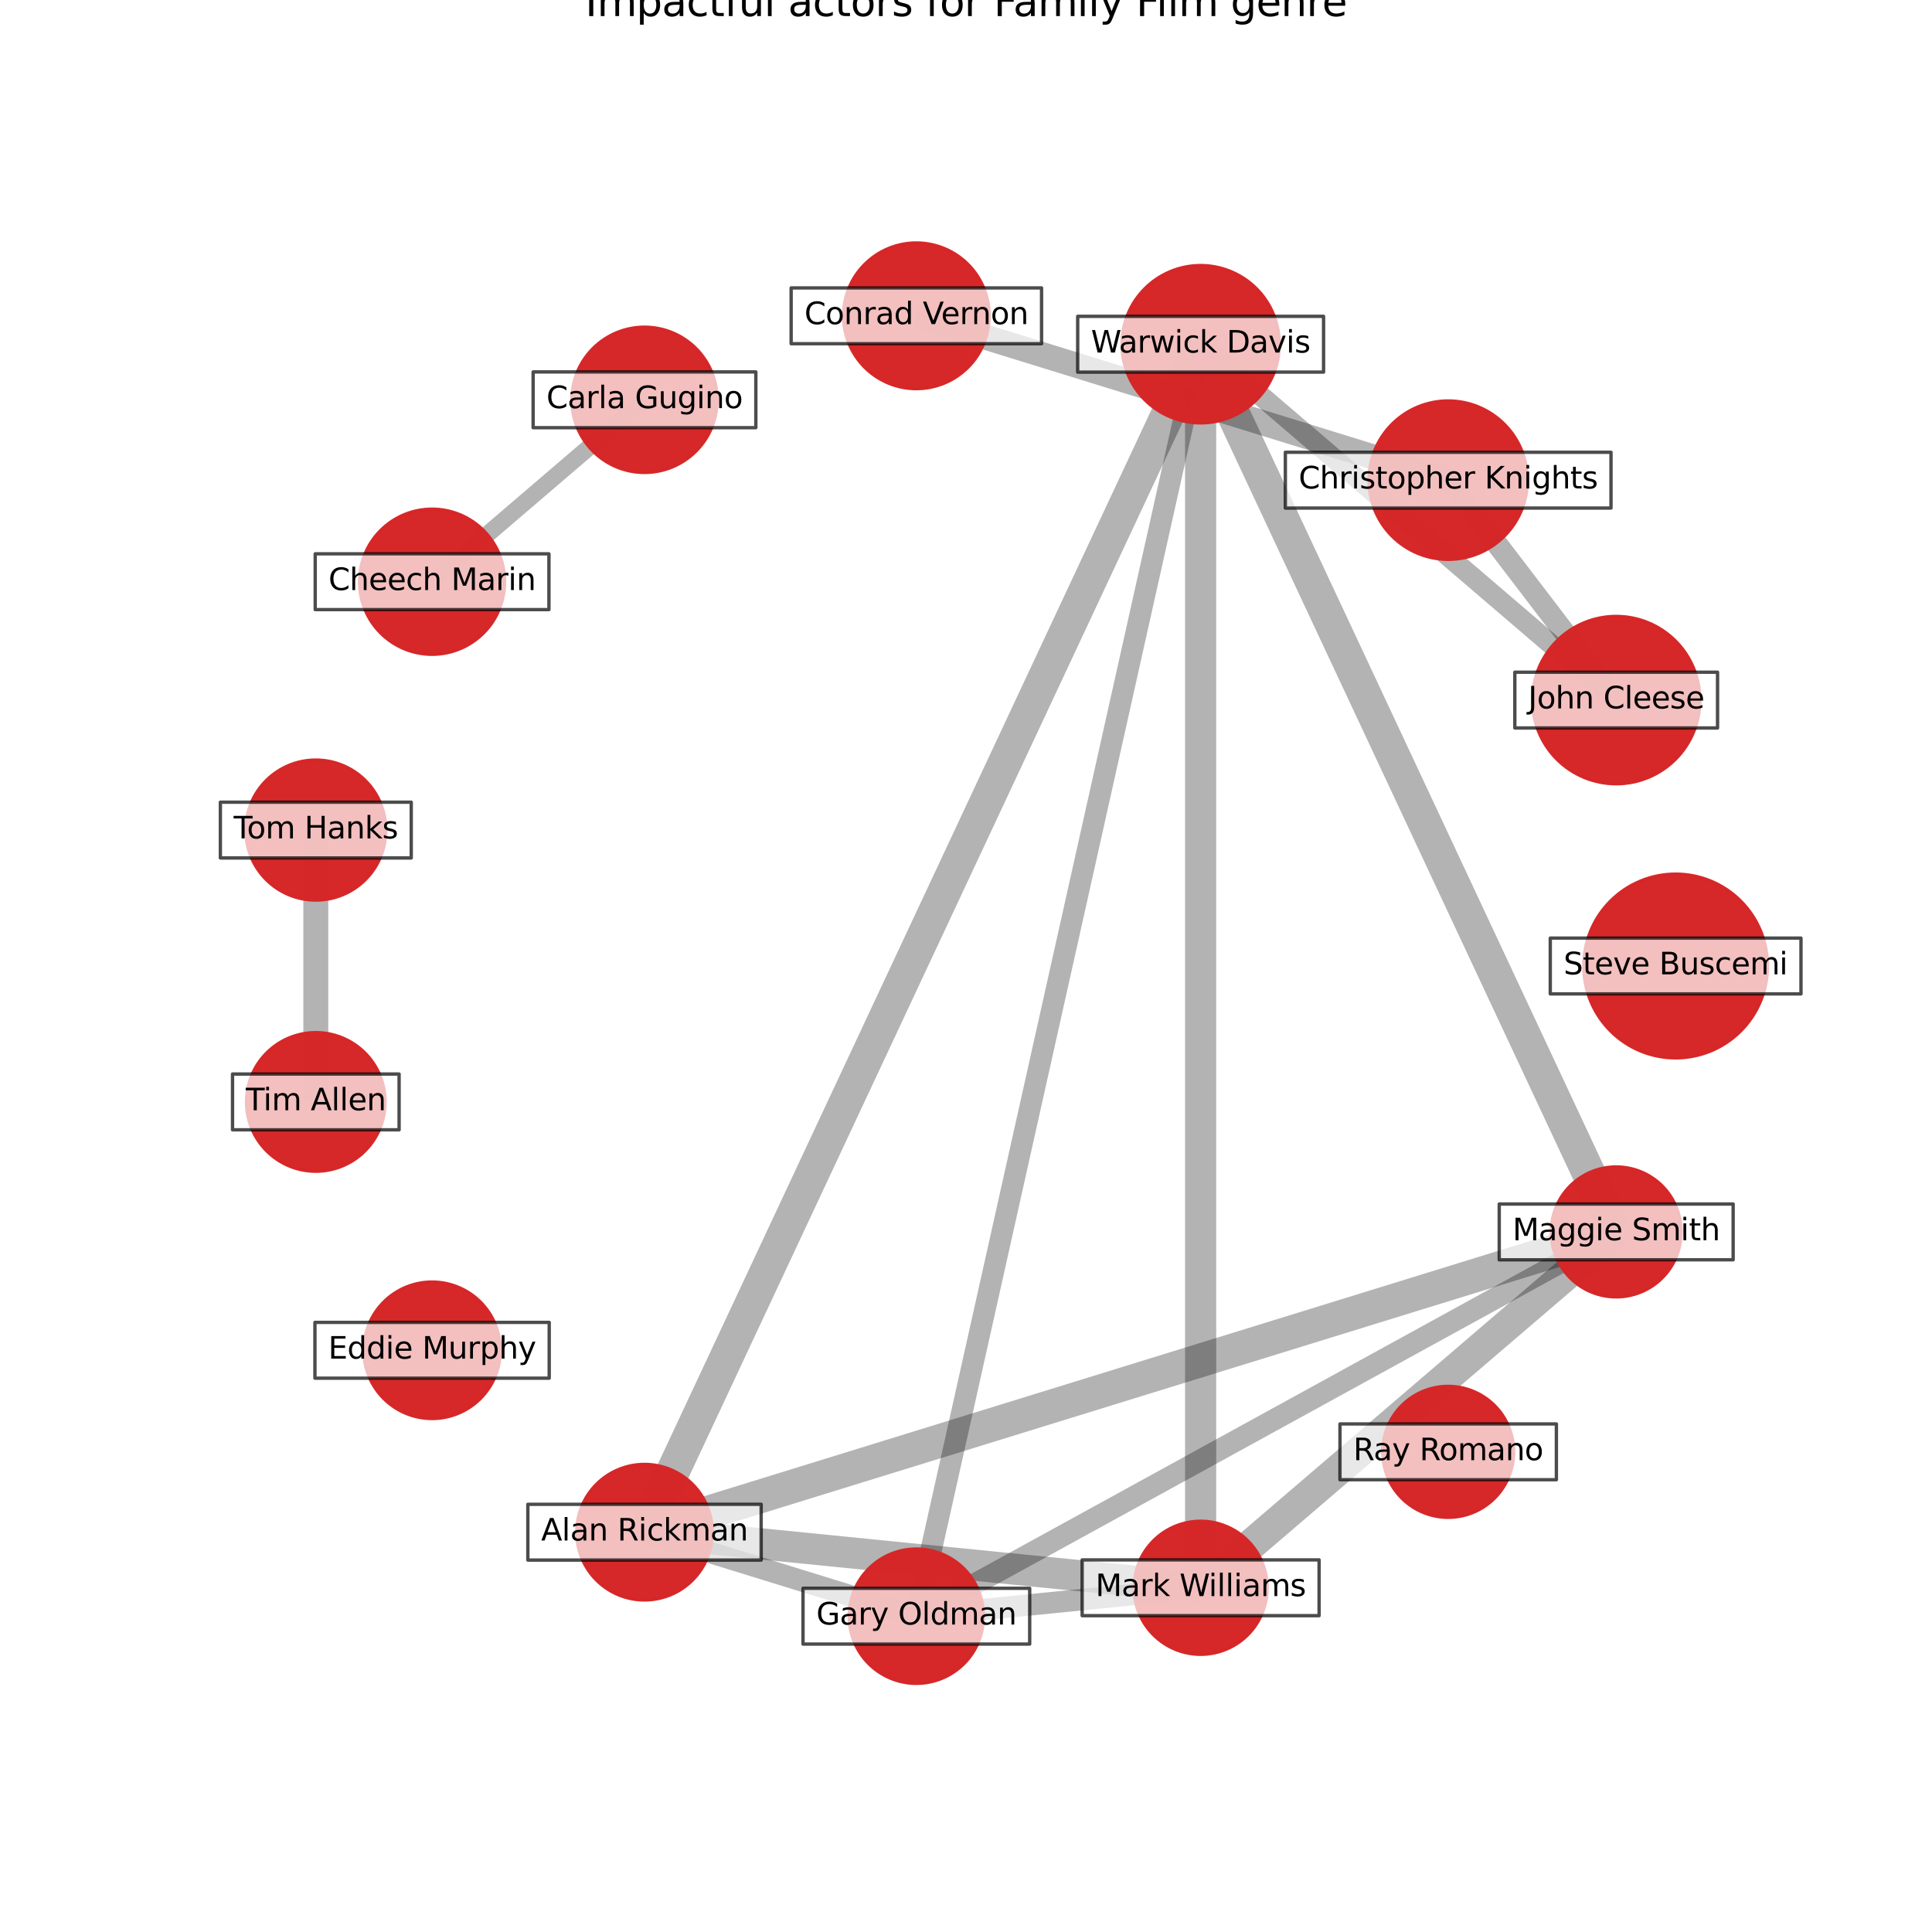 <?xml version="1.0" encoding="utf-8" standalone="no"?>
<!DOCTYPE svg PUBLIC "-//W3C//DTD SVG 1.1//EN"
  "http://www.w3.org/Graphics/SVG/1.1/DTD/svg11.dtd">
<svg xmlns:xlink="http://www.w3.org/1999/xlink" width="576pt" height="576pt" viewBox="0 0 576 576" xmlns="http://www.w3.org/2000/svg" version="1.1">
 <defs>
  <style type="text/css">*{stroke-linejoin: round; stroke-linecap: butt}</style>
 </defs>
 <g id="figure_1">
  <g id="patch_1">
   <path d="M 0 576 
L 576 576 
L 576 0 
L 0 0 
z
" style="fill: #ffffff"/>
  </g>
  <g id="axes_1">
   <g id="LineCollection_1">
    <path d="M 481.846 208.721 
L 431.755 143.151 
" clip-path="url(#pc6ecb935b6)" style="fill: none; stroke: #000000; stroke-opacity: 0.3; stroke-width: 6.388"/>
    <path d="M 481.846 208.721 
L 357.951 102.626 
" clip-path="url(#pc6ecb935b6)" style="fill: none; stroke: #000000; stroke-opacity: 0.3; stroke-width: 6.035"/>
    <path d="M 431.755 143.151 
L 273.197 94.154 
" clip-path="url(#pc6ecb935b6)" style="fill: none; stroke: #000000; stroke-opacity: 0.3; stroke-width: 7.482"/>
    <path d="M 357.951 102.626 
L 192.148 456.8 
" clip-path="url(#pc6ecb935b6)" style="fill: none; stroke: #000000; stroke-opacity: 0.3; stroke-width: 10"/>
    <path d="M 357.951 102.626 
L 273.197 481.846 
" clip-path="url(#pc6ecb935b6)" style="fill: none; stroke: #000000; stroke-opacity: 0.3; stroke-width: 6.397"/>
    <path d="M 357.951 102.626 
L 357.951 473.374 
" clip-path="url(#pc6ecb935b6)" style="fill: none; stroke: #000000; stroke-opacity: 0.3; stroke-width: 9.286"/>
    <path d="M 357.951 102.626 
L 481.846 367.279 
" clip-path="url(#pc6ecb935b6)" style="fill: none; stroke: #000000; stroke-opacity: 0.3; stroke-width: 10"/>
    <path d="M 192.148 119.2 
L 128.816 173.432 
" clip-path="url(#pc6ecb935b6)" style="fill: none; stroke: #000000; stroke-opacity: 0.3; stroke-width: 5"/>
    <path d="M 94.154 247.475 
L 94.154 328.525 
" clip-path="url(#pc6ecb935b6)" style="fill: none; stroke: #000000; stroke-opacity: 0.3; stroke-width: 7.436"/>
    <path d="M 192.148 456.8 
L 481.846 367.279 
" clip-path="url(#pc6ecb935b6)" style="fill: none; stroke: #000000; stroke-opacity: 0.3; stroke-width: 10"/>
    <path d="M 192.148 456.8 
L 357.951 473.374 
" clip-path="url(#pc6ecb935b6)" style="fill: none; stroke: #000000; stroke-opacity: 0.3; stroke-width: 9.286"/>
    <path d="M 192.148 456.8 
L 273.197 481.846 
" clip-path="url(#pc6ecb935b6)" style="fill: none; stroke: #000000; stroke-opacity: 0.3; stroke-width: 6.397"/>
    <path d="M 273.197 481.846 
L 481.846 367.279 
" clip-path="url(#pc6ecb935b6)" style="fill: none; stroke: #000000; stroke-opacity: 0.3; stroke-width: 6.397"/>
    <path d="M 273.197 481.846 
L 357.951 473.374 
" clip-path="url(#pc6ecb935b6)" style="fill: none; stroke: #000000; stroke-opacity: 0.3; stroke-width: 6.397"/>
    <path d="M 357.951 473.374 
L 481.846 367.279 
" clip-path="url(#pc6ecb935b6)" style="fill: none; stroke: #000000; stroke-opacity: 0.3; stroke-width: 9.286"/>
   </g>
   <g id="PathCollection_1">
    <path d="M 499.565 315.386 
C 506.827 315.386 513.794 312.501 518.929 307.365 
C 524.065 302.229 526.951 295.263 526.951 288 
C 526.951 280.737 524.065 273.771 518.929 268.635 
C 513.794 263.499 506.827 260.614 499.565 260.614 
C 492.302 260.614 485.335 263.499 480.2 268.635 
C 475.064 273.771 472.178 280.737 472.178 288 
C 472.178 295.263 475.064 302.229 480.2 307.365 
C 485.335 312.501 492.302 315.386 499.565 315.386 
z
" clip-path="url(#pc6ecb935b6)" style="fill: #d62728; fill-opacity: 0.99; stroke: #d62728; stroke-opacity: 0.99"/>
    <path d="M 481.846 233.662 
C 488.46 233.662 494.805 231.034 499.482 226.357 
C 504.159 221.68 506.786 215.336 506.786 208.721 
C 506.786 202.107 504.159 195.763 499.482 191.086 
C 494.805 186.409 488.46 183.781 481.846 183.781 
C 475.232 183.781 468.888 186.409 464.211 191.086 
C 459.534 195.763 456.906 202.107 456.906 208.721 
C 456.906 215.336 459.534 221.68 464.211 226.357 
C 468.888 231.034 475.232 233.662 481.846 233.662 
z
" clip-path="url(#pc6ecb935b6)" style="fill: #d62728; fill-opacity: 0.99; stroke: #d62728; stroke-opacity: 0.99"/>
    <path d="M 431.755 166.757 
C 438.015 166.757 444.02 164.269 448.447 159.843 
C 452.873 155.416 455.361 149.411 455.361 143.151 
C 455.361 136.89 452.873 130.886 448.447 126.459 
C 444.02 122.032 438.015 119.545 431.755 119.545 
C 425.494 119.545 419.489 122.032 415.063 126.459 
C 410.636 130.886 408.149 136.89 408.149 143.151 
C 408.149 149.411 410.636 155.416 415.063 159.843 
C 419.489 164.269 425.494 166.757 431.755 166.757 
z
" clip-path="url(#pc6ecb935b6)" style="fill: #d62728; fill-opacity: 0.99; stroke: #d62728; stroke-opacity: 0.99"/>
    <path d="M 357.951 126.078 
C 364.171 126.078 370.137 123.607 374.535 119.209 
C 378.933 114.811 381.404 108.846 381.404 102.626 
C 381.404 96.406 378.933 90.44 374.535 86.042 
C 370.137 81.645 364.171 79.173 357.951 79.173 
C 351.732 79.173 345.766 81.645 341.368 86.042 
C 336.97 90.44 334.499 96.406 334.499 102.626 
C 334.499 108.846 336.97 114.811 341.368 119.209 
C 345.766 123.607 351.732 126.078 357.951 126.078 
z
" clip-path="url(#pc6ecb935b6)" style="fill: #d62728; fill-opacity: 0.99; stroke: #d62728; stroke-opacity: 0.99"/>
    <path d="M 273.197 115.866 
C 278.955 115.866 284.478 113.578 288.55 109.506 
C 292.621 105.435 294.909 99.912 294.909 94.154 
C 294.909 88.396 292.621 82.873 288.55 78.801 
C 284.478 74.73 278.955 72.442 273.197 72.442 
C 267.439 72.442 261.916 74.73 257.845 78.801 
C 253.773 82.873 251.486 88.396 251.486 94.154 
C 251.486 99.912 253.773 105.435 257.845 109.506 
C 261.916 113.578 267.439 115.866 273.197 115.866 
z
" clip-path="url(#pc6ecb935b6)" style="fill: #d62728; fill-opacity: 0.99; stroke: #d62728; stroke-opacity: 0.99"/>
    <path d="M 192.148 140.851 
C 197.89 140.851 203.397 138.569 207.457 134.509 
C 211.517 130.449 213.799 124.942 213.799 119.2 
C 213.799 113.458 211.517 107.95 207.457 103.89 
C 203.397 99.83 197.89 97.549 192.148 97.549 
C 186.406 97.549 180.898 99.83 176.838 103.89 
C 172.778 107.95 170.497 113.458 170.497 119.2 
C 170.497 124.942 172.778 130.449 176.838 134.509 
C 180.898 138.569 186.406 140.851 192.148 140.851 
z
" clip-path="url(#pc6ecb935b6)" style="fill: #d62728; fill-opacity: 0.99; stroke: #d62728; stroke-opacity: 0.99"/>
    <path d="M 128.816 195.063 
C 134.553 195.063 140.055 192.784 144.112 188.728 
C 148.168 184.671 150.447 179.169 150.447 173.432 
C 150.447 167.696 148.168 162.194 144.112 158.137 
C 140.055 154.081 134.553 151.802 128.816 151.802 
C 123.08 151.802 117.577 154.081 113.521 158.137 
C 109.465 162.194 107.185 167.696 107.185 173.432 
C 107.185 179.169 109.465 184.671 113.521 188.728 
C 117.577 192.784 123.08 195.063 128.816 195.063 
z
" clip-path="url(#pc6ecb935b6)" style="fill: #d62728; fill-opacity: 0.99; stroke: #d62728; stroke-opacity: 0.99"/>
    <path d="M 94.154 268.343 
C 99.688 268.343 104.997 266.145 108.91 262.231 
C 112.823 258.318 115.022 253.009 115.022 247.475 
C 115.022 241.941 112.823 236.632 108.91 232.719 
C 104.997 228.806 99.688 226.607 94.154 226.607 
C 88.62 226.607 83.311 228.806 79.398 232.719 
C 75.484 236.632 73.286 241.941 73.286 247.475 
C 73.286 253.009 75.484 258.318 79.398 262.231 
C 83.311 266.145 88.62 268.343 94.154 268.343 
z
" clip-path="url(#pc6ecb935b6)" style="fill: #d62728; fill-opacity: 0.99; stroke: #d62728; stroke-opacity: 0.99"/>
    <path d="M 94.154 349.185 
C 99.633 349.185 104.888 347.008 108.763 343.134 
C 112.637 339.259 114.814 334.004 114.814 328.525 
C 114.814 323.046 112.637 317.79 108.763 313.916 
C 104.888 310.042 99.633 307.865 94.154 307.865 
C 88.675 307.865 83.419 310.042 79.545 313.916 
C 75.671 317.79 73.494 323.046 73.494 328.525 
C 73.494 334.004 75.671 339.259 79.545 343.134 
C 83.419 347.008 88.675 349.185 94.154 349.185 
z
" clip-path="url(#pc6ecb935b6)" style="fill: #d62728; fill-opacity: 0.99; stroke: #d62728; stroke-opacity: 0.99"/>
    <path d="M 128.816 422.906 
C 134.21 422.906 139.384 420.763 143.198 416.949 
C 147.012 413.135 149.155 407.961 149.155 402.568 
C 149.155 397.174 147.012 392 143.198 388.186 
C 139.384 384.372 134.21 382.229 128.816 382.229 
C 123.422 382.229 118.249 384.372 114.435 388.186 
C 110.621 392 108.478 397.174 108.478 402.568 
C 108.478 407.961 110.621 413.135 114.435 416.949 
C 118.249 420.763 123.422 422.906 128.816 422.906 
z
" clip-path="url(#pc6ecb935b6)" style="fill: #d62728; fill-opacity: 0.99; stroke: #d62728; stroke-opacity: 0.99"/>
    <path d="M 192.148 477.003 
C 197.506 477.003 202.645 474.875 206.433 471.086 
C 210.222 467.298 212.351 462.158 212.351 456.8 
C 212.351 451.442 210.222 446.303 206.433 442.515 
C 202.645 438.726 197.506 436.597 192.148 436.597 
C 186.79 436.597 181.651 438.726 177.862 442.515 
C 174.073 446.303 171.945 451.442 171.945 456.8 
C 171.945 462.158 174.073 467.298 177.862 471.086 
C 181.651 474.875 186.79 477.003 192.148 477.003 
z
" clip-path="url(#pc6ecb935b6)" style="fill: #d62728; fill-opacity: 0.99; stroke: #d62728; stroke-opacity: 0.99"/>
    <path d="M 273.197 501.866 
C 278.507 501.866 283.599 499.756 287.353 496.002 
C 291.107 492.248 293.217 487.155 293.217 481.846 
C 293.217 476.537 291.107 471.444 287.353 467.69 
C 283.599 463.936 278.507 461.827 273.197 461.827 
C 267.888 461.827 262.796 463.936 259.042 467.69 
C 255.287 471.444 253.178 476.537 253.178 481.846 
C 253.178 487.155 255.287 492.248 259.042 496.002 
C 262.796 499.756 267.888 501.866 273.197 501.866 
z
" clip-path="url(#pc6ecb935b6)" style="fill: #d62728; fill-opacity: 0.99; stroke: #d62728; stroke-opacity: 0.99"/>
    <path d="M 357.951 493.207 
C 363.211 493.207 368.256 491.117 371.975 487.398 
C 375.694 483.679 377.784 478.634 377.784 473.374 
C 377.784 468.115 375.694 463.07 371.975 459.351 
C 368.256 455.631 363.211 453.542 357.951 453.542 
C 352.692 453.542 347.647 455.631 343.928 459.351 
C 340.209 463.07 338.119 468.115 338.119 473.374 
C 338.119 478.634 340.209 483.679 343.928 487.398 
C 347.647 491.117 352.692 493.207 357.951 493.207 
z
" clip-path="url(#pc6ecb935b6)" style="fill: #d62728; fill-opacity: 0.99; stroke: #d62728; stroke-opacity: 0.99"/>
    <path d="M 431.755 452.368 
C 436.931 452.368 441.896 450.311 445.556 446.651 
C 449.216 442.991 451.273 438.026 451.273 432.849 
C 451.273 427.673 449.216 422.708 445.556 419.048 
C 441.896 415.388 436.931 413.331 431.755 413.331 
C 426.578 413.331 421.613 415.388 417.953 419.048 
C 414.293 422.708 412.236 427.673 412.236 432.849 
C 412.236 438.026 414.293 442.991 417.953 446.651 
C 421.613 450.311 426.578 452.368 431.755 452.368 
z
" clip-path="url(#pc6ecb935b6)" style="fill: #d62728; fill-opacity: 0.99; stroke: #d62728; stroke-opacity: 0.99"/>
    <path d="M 481.846 386.644 
C 486.982 386.644 491.908 384.603 495.539 380.972 
C 499.171 377.34 501.211 372.414 501.211 367.279 
C 501.211 362.143 499.171 357.217 495.539 353.586 
C 491.908 349.954 486.982 347.914 481.846 347.914 
C 476.711 347.914 471.785 349.954 468.153 353.586 
C 464.522 357.217 462.481 362.143 462.481 367.279 
C 462.481 372.414 464.522 377.34 468.153 380.972 
C 471.785 384.603 476.711 386.644 481.846 386.644 
z
" clip-path="url(#pc6ecb935b6)" style="fill: #d62728; fill-opacity: 0.99; stroke: #d62728; stroke-opacity: 0.99"/>
   </g>
   <g id="text_1">
    <g id="patch_2">
     <path d="M 462.192 296.315 
L 536.937 296.315 
L 536.937 279.685 
L 462.192 279.685 
z
" clip-path="url(#pc6ecb935b6)" style="fill: #ffffff; opacity: 0.7; stroke: #000000; stroke-linejoin: miter"/>
    </g>
    <g clip-path="url(#pc6ecb935b6)">
     <!-- Steve Buscemi -->
     <g transform="translate(466.152 290.483)scale(0.09 -0.09)">
      <defs>
       <path id="DejaVuSans-53" d="M 3425 4513 
L 3425 3897 
Q 3066 4069 2747 4153 
Q 2428 4238 2131 4238 
Q 1616 4238 1336 4038 
Q 1056 3838 1056 3469 
Q 1056 3159 1242 3001 
Q 1428 2844 1947 2747 
L 2328 2669 
Q 3034 2534 3370 2195 
Q 3706 1856 3706 1288 
Q 3706 609 3251 259 
Q 2797 -91 1919 -91 
Q 1588 -91 1214 -16 
Q 841 59 441 206 
L 441 856 
Q 825 641 1194 531 
Q 1563 422 1919 422 
Q 2459 422 2753 634 
Q 3047 847 3047 1241 
Q 3047 1584 2836 1778 
Q 2625 1972 2144 2069 
L 1759 2144 
Q 1053 2284 737 2584 
Q 422 2884 422 3419 
Q 422 4038 858 4394 
Q 1294 4750 2059 4750 
Q 2388 4750 2728 4690 
Q 3069 4631 3425 4513 
z
" transform="scale(0.016)"/>
       <path id="DejaVuSans-74" d="M 1172 4494 
L 1172 3500 
L 2356 3500 
L 2356 3053 
L 1172 3053 
L 1172 1153 
Q 1172 725 1289 603 
Q 1406 481 1766 481 
L 2356 481 
L 2356 0 
L 1766 0 
Q 1100 0 847 248 
Q 594 497 594 1153 
L 594 3053 
L 172 3053 
L 172 3500 
L 594 3500 
L 594 4494 
L 1172 4494 
z
" transform="scale(0.016)"/>
       <path id="DejaVuSans-65" d="M 3597 1894 
L 3597 1613 
L 953 1613 
Q 991 1019 1311 708 
Q 1631 397 2203 397 
Q 2534 397 2845 478 
Q 3156 559 3463 722 
L 3463 178 
Q 3153 47 2828 -22 
Q 2503 -91 2169 -91 
Q 1331 -91 842 396 
Q 353 884 353 1716 
Q 353 2575 817 3079 
Q 1281 3584 2069 3584 
Q 2775 3584 3186 3129 
Q 3597 2675 3597 1894 
z
M 3022 2063 
Q 3016 2534 2758 2815 
Q 2500 3097 2075 3097 
Q 1594 3097 1305 2825 
Q 1016 2553 972 2059 
L 3022 2063 
z
" transform="scale(0.016)"/>
       <path id="DejaVuSans-76" d="M 191 3500 
L 800 3500 
L 1894 563 
L 2988 3500 
L 3597 3500 
L 2284 0 
L 1503 0 
L 191 3500 
z
" transform="scale(0.016)"/>
       <path id="DejaVuSans-20" transform="scale(0.016)"/>
       <path id="DejaVuSans-42" d="M 1259 2228 
L 1259 519 
L 2272 519 
Q 2781 519 3026 730 
Q 3272 941 3272 1375 
Q 3272 1813 3026 2020 
Q 2781 2228 2272 2228 
L 1259 2228 
z
M 1259 4147 
L 1259 2741 
L 2194 2741 
Q 2656 2741 2882 2914 
Q 3109 3088 3109 3444 
Q 3109 3797 2882 3972 
Q 2656 4147 2194 4147 
L 1259 4147 
z
M 628 4666 
L 2241 4666 
Q 2963 4666 3353 4366 
Q 3744 4066 3744 3513 
Q 3744 3084 3544 2831 
Q 3344 2578 2956 2516 
Q 3422 2416 3680 2098 
Q 3938 1781 3938 1306 
Q 3938 681 3513 340 
Q 3088 0 2303 0 
L 628 0 
L 628 4666 
z
" transform="scale(0.016)"/>
       <path id="DejaVuSans-75" d="M 544 1381 
L 544 3500 
L 1119 3500 
L 1119 1403 
Q 1119 906 1312 657 
Q 1506 409 1894 409 
Q 2359 409 2629 706 
Q 2900 1003 2900 1516 
L 2900 3500 
L 3475 3500 
L 3475 0 
L 2900 0 
L 2900 538 
Q 2691 219 2414 64 
Q 2138 -91 1772 -91 
Q 1169 -91 856 284 
Q 544 659 544 1381 
z
M 1991 3584 
L 1991 3584 
z
" transform="scale(0.016)"/>
       <path id="DejaVuSans-73" d="M 2834 3397 
L 2834 2853 
Q 2591 2978 2328 3040 
Q 2066 3103 1784 3103 
Q 1356 3103 1142 2972 
Q 928 2841 928 2578 
Q 928 2378 1081 2264 
Q 1234 2150 1697 2047 
L 1894 2003 
Q 2506 1872 2764 1633 
Q 3022 1394 3022 966 
Q 3022 478 2636 193 
Q 2250 -91 1575 -91 
Q 1294 -91 989 -36 
Q 684 19 347 128 
L 347 722 
Q 666 556 975 473 
Q 1284 391 1588 391 
Q 1994 391 2212 530 
Q 2431 669 2431 922 
Q 2431 1156 2273 1281 
Q 2116 1406 1581 1522 
L 1381 1569 
Q 847 1681 609 1914 
Q 372 2147 372 2553 
Q 372 3047 722 3315 
Q 1072 3584 1716 3584 
Q 2034 3584 2315 3537 
Q 2597 3491 2834 3397 
z
" transform="scale(0.016)"/>
       <path id="DejaVuSans-63" d="M 3122 3366 
L 3122 2828 
Q 2878 2963 2633 3030 
Q 2388 3097 2138 3097 
Q 1578 3097 1268 2742 
Q 959 2388 959 1747 
Q 959 1106 1268 751 
Q 1578 397 2138 397 
Q 2388 397 2633 464 
Q 2878 531 3122 666 
L 3122 134 
Q 2881 22 2623 -34 
Q 2366 -91 2075 -91 
Q 1284 -91 818 406 
Q 353 903 353 1747 
Q 353 2603 823 3093 
Q 1294 3584 2113 3584 
Q 2378 3584 2631 3529 
Q 2884 3475 3122 3366 
z
" transform="scale(0.016)"/>
       <path id="DejaVuSans-6d" d="M 3328 2828 
Q 3544 3216 3844 3400 
Q 4144 3584 4550 3584 
Q 5097 3584 5394 3201 
Q 5691 2819 5691 2113 
L 5691 0 
L 5113 0 
L 5113 2094 
Q 5113 2597 4934 2840 
Q 4756 3084 4391 3084 
Q 3944 3084 3684 2787 
Q 3425 2491 3425 1978 
L 3425 0 
L 2847 0 
L 2847 2094 
Q 2847 2600 2669 2842 
Q 2491 3084 2119 3084 
Q 1678 3084 1418 2786 
Q 1159 2488 1159 1978 
L 1159 0 
L 581 0 
L 581 3500 
L 1159 3500 
L 1159 2956 
Q 1356 3278 1631 3431 
Q 1906 3584 2284 3584 
Q 2666 3584 2933 3390 
Q 3200 3197 3328 2828 
z
" transform="scale(0.016)"/>
       <path id="DejaVuSans-69" d="M 603 3500 
L 1178 3500 
L 1178 0 
L 603 0 
L 603 3500 
z
M 603 4863 
L 1178 4863 
L 1178 4134 
L 603 4134 
L 603 4863 
z
" transform="scale(0.016)"/>
      </defs>
      <use xlink:href="#DejaVuSans-53"/>
      <use xlink:href="#DejaVuSans-74" x="63.477"/>
      <use xlink:href="#DejaVuSans-65" x="102.686"/>
      <use xlink:href="#DejaVuSans-76" x="164.209"/>
      <use xlink:href="#DejaVuSans-65" x="223.389"/>
      <use xlink:href="#DejaVuSans-20" x="284.912"/>
      <use xlink:href="#DejaVuSans-42" x="316.699"/>
      <use xlink:href="#DejaVuSans-75" x="385.303"/>
      <use xlink:href="#DejaVuSans-73" x="448.682"/>
      <use xlink:href="#DejaVuSans-63" x="500.781"/>
      <use xlink:href="#DejaVuSans-65" x="555.762"/>
      <use xlink:href="#DejaVuSans-6d" x="617.285"/>
      <use xlink:href="#DejaVuSans-69" x="714.697"/>
     </g>
    </g>
   </g>
   <g id="text_2">
    <g id="patch_3">
     <path d="M 451.628 217.037 
L 512.064 217.037 
L 512.064 200.406 
L 451.628 200.406 
z
" clip-path="url(#pc6ecb935b6)" style="fill: #ffffff; opacity: 0.7; stroke: #000000; stroke-linejoin: miter"/>
    </g>
    <g clip-path="url(#pc6ecb935b6)">
     <!-- John Cleese -->
     <g transform="translate(455.588 211.205)scale(0.09 -0.09)">
      <defs>
       <path id="DejaVuSans-4a" d="M 628 4666 
L 1259 4666 
L 1259 325 
Q 1259 -519 939 -900 
Q 619 -1281 -91 -1281 
L -331 -1281 
L -331 -750 
L -134 -750 
Q 284 -750 456 -515 
Q 628 -281 628 325 
L 628 4666 
z
" transform="scale(0.016)"/>
       <path id="DejaVuSans-6f" d="M 1959 3097 
Q 1497 3097 1228 2736 
Q 959 2375 959 1747 
Q 959 1119 1226 758 
Q 1494 397 1959 397 
Q 2419 397 2687 759 
Q 2956 1122 2956 1747 
Q 2956 2369 2687 2733 
Q 2419 3097 1959 3097 
z
M 1959 3584 
Q 2709 3584 3137 3096 
Q 3566 2609 3566 1747 
Q 3566 888 3137 398 
Q 2709 -91 1959 -91 
Q 1206 -91 779 398 
Q 353 888 353 1747 
Q 353 2609 779 3096 
Q 1206 3584 1959 3584 
z
" transform="scale(0.016)"/>
       <path id="DejaVuSans-68" d="M 3513 2113 
L 3513 0 
L 2938 0 
L 2938 2094 
Q 2938 2591 2744 2837 
Q 2550 3084 2163 3084 
Q 1697 3084 1428 2787 
Q 1159 2491 1159 1978 
L 1159 0 
L 581 0 
L 581 4863 
L 1159 4863 
L 1159 2956 
Q 1366 3272 1645 3428 
Q 1925 3584 2291 3584 
Q 2894 3584 3203 3211 
Q 3513 2838 3513 2113 
z
" transform="scale(0.016)"/>
       <path id="DejaVuSans-6e" d="M 3513 2113 
L 3513 0 
L 2938 0 
L 2938 2094 
Q 2938 2591 2744 2837 
Q 2550 3084 2163 3084 
Q 1697 3084 1428 2787 
Q 1159 2491 1159 1978 
L 1159 0 
L 581 0 
L 581 3500 
L 1159 3500 
L 1159 2956 
Q 1366 3272 1645 3428 
Q 1925 3584 2291 3584 
Q 2894 3584 3203 3211 
Q 3513 2838 3513 2113 
z
" transform="scale(0.016)"/>
       <path id="DejaVuSans-43" d="M 4122 4306 
L 4122 3641 
Q 3803 3938 3442 4084 
Q 3081 4231 2675 4231 
Q 1875 4231 1450 3742 
Q 1025 3253 1025 2328 
Q 1025 1406 1450 917 
Q 1875 428 2675 428 
Q 3081 428 3442 575 
Q 3803 722 4122 1019 
L 4122 359 
Q 3791 134 3420 21 
Q 3050 -91 2638 -91 
Q 1578 -91 968 557 
Q 359 1206 359 2328 
Q 359 3453 968 4101 
Q 1578 4750 2638 4750 
Q 3056 4750 3426 4639 
Q 3797 4528 4122 4306 
z
" transform="scale(0.016)"/>
       <path id="DejaVuSans-6c" d="M 603 4863 
L 1178 4863 
L 1178 0 
L 603 0 
L 603 4863 
z
" transform="scale(0.016)"/>
      </defs>
      <use xlink:href="#DejaVuSans-4a"/>
      <use xlink:href="#DejaVuSans-6f" x="29.492"/>
      <use xlink:href="#DejaVuSans-68" x="90.674"/>
      <use xlink:href="#DejaVuSans-6e" x="154.053"/>
      <use xlink:href="#DejaVuSans-20" x="217.432"/>
      <use xlink:href="#DejaVuSans-43" x="249.219"/>
      <use xlink:href="#DejaVuSans-6c" x="319.043"/>
      <use xlink:href="#DejaVuSans-65" x="346.826"/>
      <use xlink:href="#DejaVuSans-65" x="408.35"/>
      <use xlink:href="#DejaVuSans-73" x="469.873"/>
      <use xlink:href="#DejaVuSans-65" x="521.973"/>
     </g>
    </g>
   </g>
   <g id="text_3">
    <g id="patch_4">
     <path d="M 383.211 151.466 
L 480.298 151.466 
L 480.298 134.836 
L 383.211 134.836 
z
" clip-path="url(#pc6ecb935b6)" style="fill: #ffffff; opacity: 0.7; stroke: #000000; stroke-linejoin: miter"/>
    </g>
    <g clip-path="url(#pc6ecb935b6)">
     <!-- Christopher Knights -->
     <g transform="translate(387.171 145.634)scale(0.09 -0.09)">
      <defs>
       <path id="DejaVuSans-72" d="M 2631 2963 
Q 2534 3019 2420 3045 
Q 2306 3072 2169 3072 
Q 1681 3072 1420 2755 
Q 1159 2438 1159 1844 
L 1159 0 
L 581 0 
L 581 3500 
L 1159 3500 
L 1159 2956 
Q 1341 3275 1631 3429 
Q 1922 3584 2338 3584 
Q 2397 3584 2469 3576 
Q 2541 3569 2628 3553 
L 2631 2963 
z
" transform="scale(0.016)"/>
       <path id="DejaVuSans-70" d="M 1159 525 
L 1159 -1331 
L 581 -1331 
L 581 3500 
L 1159 3500 
L 1159 2969 
Q 1341 3281 1617 3432 
Q 1894 3584 2278 3584 
Q 2916 3584 3314 3078 
Q 3713 2572 3713 1747 
Q 3713 922 3314 415 
Q 2916 -91 2278 -91 
Q 1894 -91 1617 61 
Q 1341 213 1159 525 
z
M 3116 1747 
Q 3116 2381 2855 2742 
Q 2594 3103 2138 3103 
Q 1681 3103 1420 2742 
Q 1159 2381 1159 1747 
Q 1159 1113 1420 752 
Q 1681 391 2138 391 
Q 2594 391 2855 752 
Q 3116 1113 3116 1747 
z
" transform="scale(0.016)"/>
       <path id="DejaVuSans-4b" d="M 628 4666 
L 1259 4666 
L 1259 2694 
L 3353 4666 
L 4166 4666 
L 1850 2491 
L 4331 0 
L 3500 0 
L 1259 2247 
L 1259 0 
L 628 0 
L 628 4666 
z
" transform="scale(0.016)"/>
       <path id="DejaVuSans-67" d="M 2906 1791 
Q 2906 2416 2648 2759 
Q 2391 3103 1925 3103 
Q 1463 3103 1205 2759 
Q 947 2416 947 1791 
Q 947 1169 1205 825 
Q 1463 481 1925 481 
Q 2391 481 2648 825 
Q 2906 1169 2906 1791 
z
M 3481 434 
Q 3481 -459 3084 -895 
Q 2688 -1331 1869 -1331 
Q 1566 -1331 1297 -1286 
Q 1028 -1241 775 -1147 
L 775 -588 
Q 1028 -725 1275 -790 
Q 1522 -856 1778 -856 
Q 2344 -856 2625 -561 
Q 2906 -266 2906 331 
L 2906 616 
Q 2728 306 2450 153 
Q 2172 0 1784 0 
Q 1141 0 747 490 
Q 353 981 353 1791 
Q 353 2603 747 3093 
Q 1141 3584 1784 3584 
Q 2172 3584 2450 3431 
Q 2728 3278 2906 2969 
L 2906 3500 
L 3481 3500 
L 3481 434 
z
" transform="scale(0.016)"/>
      </defs>
      <use xlink:href="#DejaVuSans-43"/>
      <use xlink:href="#DejaVuSans-68" x="69.824"/>
      <use xlink:href="#DejaVuSans-72" x="133.203"/>
      <use xlink:href="#DejaVuSans-69" x="174.316"/>
      <use xlink:href="#DejaVuSans-73" x="202.1"/>
      <use xlink:href="#DejaVuSans-74" x="254.199"/>
      <use xlink:href="#DejaVuSans-6f" x="293.408"/>
      <use xlink:href="#DejaVuSans-70" x="354.59"/>
      <use xlink:href="#DejaVuSans-68" x="418.066"/>
      <use xlink:href="#DejaVuSans-65" x="481.445"/>
      <use xlink:href="#DejaVuSans-72" x="542.969"/>
      <use xlink:href="#DejaVuSans-20" x="584.082"/>
      <use xlink:href="#DejaVuSans-4b" x="615.869"/>
      <use xlink:href="#DejaVuSans-6e" x="681.445"/>
      <use xlink:href="#DejaVuSans-69" x="744.824"/>
      <use xlink:href="#DejaVuSans-67" x="772.607"/>
      <use xlink:href="#DejaVuSans-68" x="836.084"/>
      <use xlink:href="#DejaVuSans-74" x="899.463"/>
      <use xlink:href="#DejaVuSans-73" x="938.672"/>
     </g>
    </g>
   </g>
   <g id="text_4">
    <g id="patch_5">
     <path d="M 321.3 110.941 
L 394.602 110.941 
L 394.602 94.311 
L 321.3 94.311 
z
" clip-path="url(#pc6ecb935b6)" style="fill: #ffffff; opacity: 0.7; stroke: #000000; stroke-linejoin: miter"/>
    </g>
    <g clip-path="url(#pc6ecb935b6)">
     <!-- Warwick Davis -->
     <g transform="translate(325.26 105.109)scale(0.09 -0.09)">
      <defs>
       <path id="DejaVuSans-57" d="M 213 4666 
L 850 4666 
L 1831 722 
L 2809 4666 
L 3519 4666 
L 4500 722 
L 5478 4666 
L 6119 4666 
L 4947 0 
L 4153 0 
L 3169 4050 
L 2175 0 
L 1381 0 
L 213 4666 
z
" transform="scale(0.016)"/>
       <path id="DejaVuSans-61" d="M 2194 1759 
Q 1497 1759 1228 1600 
Q 959 1441 959 1056 
Q 959 750 1161 570 
Q 1363 391 1709 391 
Q 2188 391 2477 730 
Q 2766 1069 2766 1631 
L 2766 1759 
L 2194 1759 
z
M 3341 1997 
L 3341 0 
L 2766 0 
L 2766 531 
Q 2569 213 2275 61 
Q 1981 -91 1556 -91 
Q 1019 -91 701 211 
Q 384 513 384 1019 
Q 384 1609 779 1909 
Q 1175 2209 1959 2209 
L 2766 2209 
L 2766 2266 
Q 2766 2663 2505 2880 
Q 2244 3097 1772 3097 
Q 1472 3097 1187 3025 
Q 903 2953 641 2809 
L 641 3341 
Q 956 3463 1253 3523 
Q 1550 3584 1831 3584 
Q 2591 3584 2966 3190 
Q 3341 2797 3341 1997 
z
" transform="scale(0.016)"/>
       <path id="DejaVuSans-77" d="M 269 3500 
L 844 3500 
L 1563 769 
L 2278 3500 
L 2956 3500 
L 3675 769 
L 4391 3500 
L 4966 3500 
L 4050 0 
L 3372 0 
L 2619 2869 
L 1863 0 
L 1184 0 
L 269 3500 
z
" transform="scale(0.016)"/>
       <path id="DejaVuSans-6b" d="M 581 4863 
L 1159 4863 
L 1159 1991 
L 2875 3500 
L 3609 3500 
L 1753 1863 
L 3688 0 
L 2938 0 
L 1159 1709 
L 1159 0 
L 581 0 
L 581 4863 
z
" transform="scale(0.016)"/>
       <path id="DejaVuSans-44" d="M 1259 4147 
L 1259 519 
L 2022 519 
Q 2988 519 3436 956 
Q 3884 1394 3884 2338 
Q 3884 3275 3436 3711 
Q 2988 4147 2022 4147 
L 1259 4147 
z
M 628 4666 
L 1925 4666 
Q 3281 4666 3915 4102 
Q 4550 3538 4550 2338 
Q 4550 1131 3912 565 
Q 3275 0 1925 0 
L 628 0 
L 628 4666 
z
" transform="scale(0.016)"/>
      </defs>
      <use xlink:href="#DejaVuSans-57"/>
      <use xlink:href="#DejaVuSans-61" x="92.502"/>
      <use xlink:href="#DejaVuSans-72" x="153.781"/>
      <use xlink:href="#DejaVuSans-77" x="194.895"/>
      <use xlink:href="#DejaVuSans-69" x="276.682"/>
      <use xlink:href="#DejaVuSans-63" x="304.465"/>
      <use xlink:href="#DejaVuSans-6b" x="359.445"/>
      <use xlink:href="#DejaVuSans-20" x="417.355"/>
      <use xlink:href="#DejaVuSans-44" x="449.143"/>
      <use xlink:href="#DejaVuSans-61" x="526.145"/>
      <use xlink:href="#DejaVuSans-76" x="587.424"/>
      <use xlink:href="#DejaVuSans-69" x="646.604"/>
      <use xlink:href="#DejaVuSans-73" x="674.387"/>
     </g>
    </g>
   </g>
   <g id="text_5">
    <g id="patch_6">
     <path d="M 235.868 102.469 
L 310.526 102.469 
L 310.526 85.839 
L 235.868 85.839 
z
" clip-path="url(#pc6ecb935b6)" style="fill: #ffffff; opacity: 0.7; stroke: #000000; stroke-linejoin: miter"/>
    </g>
    <g clip-path="url(#pc6ecb935b6)">
     <!-- Conrad Vernon -->
     <g transform="translate(239.828 96.637)scale(0.09 -0.09)">
      <defs>
       <path id="DejaVuSans-64" d="M 2906 2969 
L 2906 4863 
L 3481 4863 
L 3481 0 
L 2906 0 
L 2906 525 
Q 2725 213 2448 61 
Q 2172 -91 1784 -91 
Q 1150 -91 751 415 
Q 353 922 353 1747 
Q 353 2572 751 3078 
Q 1150 3584 1784 3584 
Q 2172 3584 2448 3432 
Q 2725 3281 2906 2969 
z
M 947 1747 
Q 947 1113 1208 752 
Q 1469 391 1925 391 
Q 2381 391 2643 752 
Q 2906 1113 2906 1747 
Q 2906 2381 2643 2742 
Q 2381 3103 1925 3103 
Q 1469 3103 1208 2742 
Q 947 2381 947 1747 
z
" transform="scale(0.016)"/>
       <path id="DejaVuSans-56" d="M 1831 0 
L 50 4666 
L 709 4666 
L 2188 738 
L 3669 4666 
L 4325 4666 
L 2547 0 
L 1831 0 
z
" transform="scale(0.016)"/>
      </defs>
      <use xlink:href="#DejaVuSans-43"/>
      <use xlink:href="#DejaVuSans-6f" x="69.824"/>
      <use xlink:href="#DejaVuSans-6e" x="131.006"/>
      <use xlink:href="#DejaVuSans-72" x="194.385"/>
      <use xlink:href="#DejaVuSans-61" x="235.498"/>
      <use xlink:href="#DejaVuSans-64" x="296.777"/>
      <use xlink:href="#DejaVuSans-20" x="360.254"/>
      <use xlink:href="#DejaVuSans-56" x="392.041"/>
      <use xlink:href="#DejaVuSans-65" x="452.699"/>
      <use xlink:href="#DejaVuSans-72" x="514.223"/>
      <use xlink:href="#DejaVuSans-6e" x="553.586"/>
      <use xlink:href="#DejaVuSans-6f" x="616.965"/>
      <use xlink:href="#DejaVuSans-6e" x="678.146"/>
     </g>
    </g>
   </g>
   <g id="text_6">
    <g id="patch_7">
     <path d="M 158.949 127.515 
L 225.346 127.515 
L 225.346 110.884 
L 158.949 110.884 
z
" clip-path="url(#pc6ecb935b6)" style="fill: #ffffff; opacity: 0.7; stroke: #000000; stroke-linejoin: miter"/>
    </g>
    <g clip-path="url(#pc6ecb935b6)">
     <!-- Carla Gugino -->
     <g transform="translate(162.909 121.683)scale(0.09 -0.09)">
      <defs>
       <path id="DejaVuSans-47" d="M 3809 666 
L 3809 1919 
L 2778 1919 
L 2778 2438 
L 4434 2438 
L 4434 434 
Q 4069 175 3628 42 
Q 3188 -91 2688 -91 
Q 1594 -91 976 548 
Q 359 1188 359 2328 
Q 359 3472 976 4111 
Q 1594 4750 2688 4750 
Q 3144 4750 3555 4637 
Q 3966 4525 4313 4306 
L 4313 3634 
Q 3963 3931 3569 4081 
Q 3175 4231 2741 4231 
Q 1884 4231 1454 3753 
Q 1025 3275 1025 2328 
Q 1025 1384 1454 906 
Q 1884 428 2741 428 
Q 3075 428 3337 486 
Q 3600 544 3809 666 
z
" transform="scale(0.016)"/>
      </defs>
      <use xlink:href="#DejaVuSans-43"/>
      <use xlink:href="#DejaVuSans-61" x="69.824"/>
      <use xlink:href="#DejaVuSans-72" x="131.104"/>
      <use xlink:href="#DejaVuSans-6c" x="172.217"/>
      <use xlink:href="#DejaVuSans-61" x="200"/>
      <use xlink:href="#DejaVuSans-20" x="261.279"/>
      <use xlink:href="#DejaVuSans-47" x="293.066"/>
      <use xlink:href="#DejaVuSans-75" x="370.557"/>
      <use xlink:href="#DejaVuSans-67" x="433.936"/>
      <use xlink:href="#DejaVuSans-69" x="497.412"/>
      <use xlink:href="#DejaVuSans-6e" x="525.195"/>
      <use xlink:href="#DejaVuSans-6f" x="588.574"/>
     </g>
    </g>
   </g>
   <g id="text_7">
    <g id="patch_8">
     <path d="M 93.976 181.748 
L 163.657 181.748 
L 163.657 165.117 
L 93.976 165.117 
z
" clip-path="url(#pc6ecb935b6)" style="fill: #ffffff; opacity: 0.7; stroke: #000000; stroke-linejoin: miter"/>
    </g>
    <g clip-path="url(#pc6ecb935b6)">
     <!-- Cheech Marin -->
     <g transform="translate(97.936 175.916)scale(0.09 -0.09)">
      <defs>
       <path id="DejaVuSans-4d" d="M 628 4666 
L 1569 4666 
L 2759 1491 
L 3956 4666 
L 4897 4666 
L 4897 0 
L 4281 0 
L 4281 4097 
L 3078 897 
L 2444 897 
L 1241 4097 
L 1241 0 
L 628 0 
L 628 4666 
z
" transform="scale(0.016)"/>
      </defs>
      <use xlink:href="#DejaVuSans-43"/>
      <use xlink:href="#DejaVuSans-68" x="69.824"/>
      <use xlink:href="#DejaVuSans-65" x="133.203"/>
      <use xlink:href="#DejaVuSans-65" x="194.727"/>
      <use xlink:href="#DejaVuSans-63" x="256.25"/>
      <use xlink:href="#DejaVuSans-68" x="311.23"/>
      <use xlink:href="#DejaVuSans-20" x="374.609"/>
      <use xlink:href="#DejaVuSans-4d" x="406.396"/>
      <use xlink:href="#DejaVuSans-61" x="492.676"/>
      <use xlink:href="#DejaVuSans-72" x="553.955"/>
      <use xlink:href="#DejaVuSans-69" x="595.068"/>
      <use xlink:href="#DejaVuSans-6e" x="622.852"/>
     </g>
    </g>
   </g>
   <g id="text_8">
    <g id="patch_9">
     <path d="M 65.7 255.79 
L 122.608 255.79 
L 122.608 239.16 
L 65.7 239.16 
z
" clip-path="url(#pc6ecb935b6)" style="fill: #ffffff; opacity: 0.7; stroke: #000000; stroke-linejoin: miter"/>
    </g>
    <g clip-path="url(#pc6ecb935b6)">
     <!-- Tom Hanks -->
     <g transform="translate(69.66 249.959)scale(0.09 -0.09)">
      <defs>
       <path id="DejaVuSans-54" d="M -19 4666 
L 3928 4666 
L 3928 4134 
L 2272 4134 
L 2272 0 
L 1638 0 
L 1638 4134 
L -19 4134 
L -19 4666 
z
" transform="scale(0.016)"/>
       <path id="DejaVuSans-48" d="M 628 4666 
L 1259 4666 
L 1259 2753 
L 3553 2753 
L 3553 4666 
L 4184 4666 
L 4184 0 
L 3553 0 
L 3553 2222 
L 1259 2222 
L 1259 0 
L 628 0 
L 628 4666 
z
" transform="scale(0.016)"/>
      </defs>
      <use xlink:href="#DejaVuSans-54"/>
      <use xlink:href="#DejaVuSans-6f" x="44.084"/>
      <use xlink:href="#DejaVuSans-6d" x="105.266"/>
      <use xlink:href="#DejaVuSans-20" x="202.678"/>
      <use xlink:href="#DejaVuSans-48" x="234.465"/>
      <use xlink:href="#DejaVuSans-61" x="309.66"/>
      <use xlink:href="#DejaVuSans-6e" x="370.939"/>
      <use xlink:href="#DejaVuSans-6b" x="434.318"/>
      <use xlink:href="#DejaVuSans-73" x="492.229"/>
     </g>
    </g>
   </g>
   <g id="text_9">
    <g id="patch_10">
     <path d="M 69.323 336.84 
L 118.985 336.84 
L 118.985 320.21 
L 69.323 320.21 
z
" clip-path="url(#pc6ecb935b6)" style="fill: #ffffff; opacity: 0.7; stroke: #000000; stroke-linejoin: miter"/>
    </g>
    <g clip-path="url(#pc6ecb935b6)">
     <!-- Tim Allen -->
     <g transform="translate(73.283 331.008)scale(0.09 -0.09)">
      <defs>
       <path id="DejaVuSans-41" d="M 2188 4044 
L 1331 1722 
L 3047 1722 
L 2188 4044 
z
M 1831 4666 
L 2547 4666 
L 4325 0 
L 3669 0 
L 3244 1197 
L 1141 1197 
L 716 0 
L 50 0 
L 1831 4666 
z
" transform="scale(0.016)"/>
      </defs>
      <use xlink:href="#DejaVuSans-54"/>
      <use xlink:href="#DejaVuSans-69" x="57.959"/>
      <use xlink:href="#DejaVuSans-6d" x="85.742"/>
      <use xlink:href="#DejaVuSans-20" x="183.154"/>
      <use xlink:href="#DejaVuSans-41" x="214.941"/>
      <use xlink:href="#DejaVuSans-6c" x="283.35"/>
      <use xlink:href="#DejaVuSans-6c" x="311.133"/>
      <use xlink:href="#DejaVuSans-65" x="338.916"/>
      <use xlink:href="#DejaVuSans-6e" x="400.439"/>
     </g>
    </g>
   </g>
   <g id="text_10">
    <g id="patch_11">
     <path d="M 93.893 410.883 
L 163.739 410.883 
L 163.739 394.252 
L 93.893 394.252 
z
" clip-path="url(#pc6ecb935b6)" style="fill: #ffffff; opacity: 0.7; stroke: #000000; stroke-linejoin: miter"/>
    </g>
    <g clip-path="url(#pc6ecb935b6)">
     <!-- Eddie Murphy -->
     <g transform="translate(97.853 405.051)scale(0.09 -0.09)">
      <defs>
       <path id="DejaVuSans-45" d="M 628 4666 
L 3578 4666 
L 3578 4134 
L 1259 4134 
L 1259 2753 
L 3481 2753 
L 3481 2222 
L 1259 2222 
L 1259 531 
L 3634 531 
L 3634 0 
L 628 0 
L 628 4666 
z
" transform="scale(0.016)"/>
       <path id="DejaVuSans-79" d="M 2059 -325 
Q 1816 -950 1584 -1140 
Q 1353 -1331 966 -1331 
L 506 -1331 
L 506 -850 
L 844 -850 
Q 1081 -850 1212 -737 
Q 1344 -625 1503 -206 
L 1606 56 
L 191 3500 
L 800 3500 
L 1894 763 
L 2988 3500 
L 3597 3500 
L 2059 -325 
z
" transform="scale(0.016)"/>
      </defs>
      <use xlink:href="#DejaVuSans-45"/>
      <use xlink:href="#DejaVuSans-64" x="63.184"/>
      <use xlink:href="#DejaVuSans-64" x="126.66"/>
      <use xlink:href="#DejaVuSans-69" x="190.137"/>
      <use xlink:href="#DejaVuSans-65" x="217.92"/>
      <use xlink:href="#DejaVuSans-20" x="279.443"/>
      <use xlink:href="#DejaVuSans-4d" x="311.23"/>
      <use xlink:href="#DejaVuSans-75" x="397.51"/>
      <use xlink:href="#DejaVuSans-72" x="460.889"/>
      <use xlink:href="#DejaVuSans-70" x="502.002"/>
      <use xlink:href="#DejaVuSans-68" x="565.479"/>
      <use xlink:href="#DejaVuSans-79" x="628.857"/>
     </g>
    </g>
   </g>
   <g id="text_11">
    <g id="patch_12">
     <path d="M 157.37 465.116 
L 226.926 465.116 
L 226.926 448.485 
L 157.37 448.485 
z
" clip-path="url(#pc6ecb935b6)" style="fill: #ffffff; opacity: 0.7; stroke: #000000; stroke-linejoin: miter"/>
    </g>
    <g clip-path="url(#pc6ecb935b6)">
     <!-- Alan Rickman -->
     <g transform="translate(161.33 459.284)scale(0.09 -0.09)">
      <defs>
       <path id="DejaVuSans-52" d="M 2841 2188 
Q 3044 2119 3236 1894 
Q 3428 1669 3622 1275 
L 4263 0 
L 3584 0 
L 2988 1197 
Q 2756 1666 2539 1819 
Q 2322 1972 1947 1972 
L 1259 1972 
L 1259 0 
L 628 0 
L 628 4666 
L 2053 4666 
Q 2853 4666 3247 4331 
Q 3641 3997 3641 3322 
Q 3641 2881 3436 2590 
Q 3231 2300 2841 2188 
z
M 1259 4147 
L 1259 2491 
L 2053 2491 
Q 2509 2491 2742 2702 
Q 2975 2913 2975 3322 
Q 2975 3731 2742 3939 
Q 2509 4147 2053 4147 
L 1259 4147 
z
" transform="scale(0.016)"/>
      </defs>
      <use xlink:href="#DejaVuSans-41"/>
      <use xlink:href="#DejaVuSans-6c" x="68.408"/>
      <use xlink:href="#DejaVuSans-61" x="96.191"/>
      <use xlink:href="#DejaVuSans-6e" x="157.471"/>
      <use xlink:href="#DejaVuSans-20" x="220.85"/>
      <use xlink:href="#DejaVuSans-52" x="252.637"/>
      <use xlink:href="#DejaVuSans-69" x="322.119"/>
      <use xlink:href="#DejaVuSans-63" x="349.902"/>
      <use xlink:href="#DejaVuSans-6b" x="404.883"/>
      <use xlink:href="#DejaVuSans-6d" x="462.793"/>
      <use xlink:href="#DejaVuSans-61" x="560.205"/>
      <use xlink:href="#DejaVuSans-6e" x="621.484"/>
     </g>
    </g>
   </g>
   <g id="text_12">
    <g id="patch_13">
     <path d="M 239.407 490.161 
L 306.987 490.161 
L 306.987 473.531 
L 239.407 473.531 
z
" clip-path="url(#pc6ecb935b6)" style="fill: #ffffff; opacity: 0.7; stroke: #000000; stroke-linejoin: miter"/>
    </g>
    <g clip-path="url(#pc6ecb935b6)">
     <!-- Gary Oldman -->
     <g transform="translate(243.367 484.33)scale(0.09 -0.09)">
      <defs>
       <path id="DejaVuSans-4f" d="M 2522 4238 
Q 1834 4238 1429 3725 
Q 1025 3213 1025 2328 
Q 1025 1447 1429 934 
Q 1834 422 2522 422 
Q 3209 422 3611 934 
Q 4013 1447 4013 2328 
Q 4013 3213 3611 3725 
Q 3209 4238 2522 4238 
z
M 2522 4750 
Q 3503 4750 4090 4092 
Q 4678 3434 4678 2328 
Q 4678 1225 4090 567 
Q 3503 -91 2522 -91 
Q 1538 -91 948 565 
Q 359 1222 359 2328 
Q 359 3434 948 4092 
Q 1538 4750 2522 4750 
z
" transform="scale(0.016)"/>
      </defs>
      <use xlink:href="#DejaVuSans-47"/>
      <use xlink:href="#DejaVuSans-61" x="77.49"/>
      <use xlink:href="#DejaVuSans-72" x="138.77"/>
      <use xlink:href="#DejaVuSans-79" x="179.883"/>
      <use xlink:href="#DejaVuSans-20" x="239.062"/>
      <use xlink:href="#DejaVuSans-4f" x="270.85"/>
      <use xlink:href="#DejaVuSans-6c" x="349.561"/>
      <use xlink:href="#DejaVuSans-64" x="377.344"/>
      <use xlink:href="#DejaVuSans-6d" x="440.82"/>
      <use xlink:href="#DejaVuSans-61" x="538.232"/>
      <use xlink:href="#DejaVuSans-6e" x="599.512"/>
     </g>
    </g>
   </g>
   <g id="text_13">
    <g id="patch_14">
     <path d="M 322.631 481.689 
L 393.271 481.689 
L 393.271 465.059 
L 322.631 465.059 
z
" clip-path="url(#pc6ecb935b6)" style="fill: #ffffff; opacity: 0.7; stroke: #000000; stroke-linejoin: miter"/>
    </g>
    <g clip-path="url(#pc6ecb935b6)">
     <!-- Mark Williams -->
     <g transform="translate(326.591 475.858)scale(0.09 -0.09)">
      <use xlink:href="#DejaVuSans-4d"/>
      <use xlink:href="#DejaVuSans-61" x="86.279"/>
      <use xlink:href="#DejaVuSans-72" x="147.559"/>
      <use xlink:href="#DejaVuSans-6b" x="188.672"/>
      <use xlink:href="#DejaVuSans-20" x="246.582"/>
      <use xlink:href="#DejaVuSans-57" x="278.369"/>
      <use xlink:href="#DejaVuSans-69" x="374.996"/>
      <use xlink:href="#DejaVuSans-6c" x="402.779"/>
      <use xlink:href="#DejaVuSans-6c" x="430.562"/>
      <use xlink:href="#DejaVuSans-69" x="458.346"/>
      <use xlink:href="#DejaVuSans-61" x="486.129"/>
      <use xlink:href="#DejaVuSans-6d" x="547.408"/>
      <use xlink:href="#DejaVuSans-73" x="644.82"/>
     </g>
    </g>
   </g>
   <g id="text_14">
    <g id="patch_15">
     <path d="M 399.494 441.164 
L 464.015 441.164 
L 464.015 424.534 
L 399.494 424.534 
z
" clip-path="url(#pc6ecb935b6)" style="fill: #ffffff; opacity: 0.7; stroke: #000000; stroke-linejoin: miter"/>
    </g>
    <g clip-path="url(#pc6ecb935b6)">
     <!-- Ray Romano -->
     <g transform="translate(403.454 435.333)scale(0.09 -0.09)">
      <use xlink:href="#DejaVuSans-52"/>
      <use xlink:href="#DejaVuSans-61" x="67.232"/>
      <use xlink:href="#DejaVuSans-79" x="128.512"/>
      <use xlink:href="#DejaVuSans-20" x="187.691"/>
      <use xlink:href="#DejaVuSans-52" x="219.479"/>
      <use xlink:href="#DejaVuSans-6f" x="284.461"/>
      <use xlink:href="#DejaVuSans-6d" x="345.643"/>
      <use xlink:href="#DejaVuSans-61" x="443.055"/>
      <use xlink:href="#DejaVuSans-6e" x="504.334"/>
      <use xlink:href="#DejaVuSans-6f" x="567.713"/>
     </g>
    </g>
   </g>
   <g id="text_15">
    <g id="patch_16">
     <path d="M 446.977 375.594 
L 516.716 375.594 
L 516.716 358.963 
L 446.977 358.963 
z
" clip-path="url(#pc6ecb935b6)" style="fill: #ffffff; opacity: 0.7; stroke: #000000; stroke-linejoin: miter"/>
    </g>
    <g clip-path="url(#pc6ecb935b6)">
     <!-- Maggie Smith -->
     <g transform="translate(450.937 369.762)scale(0.09 -0.09)">
      <use xlink:href="#DejaVuSans-4d"/>
      <use xlink:href="#DejaVuSans-61" x="86.279"/>
      <use xlink:href="#DejaVuSans-67" x="147.559"/>
      <use xlink:href="#DejaVuSans-67" x="211.035"/>
      <use xlink:href="#DejaVuSans-69" x="274.512"/>
      <use xlink:href="#DejaVuSans-65" x="302.295"/>
      <use xlink:href="#DejaVuSans-20" x="363.818"/>
      <use xlink:href="#DejaVuSans-53" x="395.605"/>
      <use xlink:href="#DejaVuSans-6d" x="459.082"/>
      <use xlink:href="#DejaVuSans-69" x="556.494"/>
      <use xlink:href="#DejaVuSans-74" x="584.277"/>
      <use xlink:href="#DejaVuSans-68" x="623.486"/>
     </g>
    </g>
   </g>
   <g id="text_16">
    <!-- Impactful actors for Family Film genre -->
    <g transform="translate(174.46 4.8)scale(0.12 -0.12)">
     <defs>
      <path id="DejaVuSans-49" d="M 628 4666 
L 1259 4666 
L 1259 0 
L 628 0 
L 628 4666 
z
" transform="scale(0.016)"/>
      <path id="DejaVuSans-66" d="M 2375 4863 
L 2375 4384 
L 1825 4384 
Q 1516 4384 1395 4259 
Q 1275 4134 1275 3809 
L 1275 3500 
L 2222 3500 
L 2222 3053 
L 1275 3053 
L 1275 0 
L 697 0 
L 697 3053 
L 147 3053 
L 147 3500 
L 697 3500 
L 697 3744 
Q 697 4328 969 4595 
Q 1241 4863 1831 4863 
L 2375 4863 
z
" transform="scale(0.016)"/>
      <path id="DejaVuSans-46" d="M 628 4666 
L 3309 4666 
L 3309 4134 
L 1259 4134 
L 1259 2759 
L 3109 2759 
L 3109 2228 
L 1259 2228 
L 1259 0 
L 628 0 
L 628 4666 
z
" transform="scale(0.016)"/>
     </defs>
     <use xlink:href="#DejaVuSans-49"/>
     <use xlink:href="#DejaVuSans-6d" x="29.492"/>
     <use xlink:href="#DejaVuSans-70" x="126.904"/>
     <use xlink:href="#DejaVuSans-61" x="190.381"/>
     <use xlink:href="#DejaVuSans-63" x="251.66"/>
     <use xlink:href="#DejaVuSans-74" x="306.641"/>
     <use xlink:href="#DejaVuSans-66" x="345.85"/>
     <use xlink:href="#DejaVuSans-75" x="381.055"/>
     <use xlink:href="#DejaVuSans-6c" x="444.434"/>
     <use xlink:href="#DejaVuSans-20" x="472.217"/>
     <use xlink:href="#DejaVuSans-61" x="504.004"/>
     <use xlink:href="#DejaVuSans-63" x="565.283"/>
     <use xlink:href="#DejaVuSans-74" x="620.264"/>
     <use xlink:href="#DejaVuSans-6f" x="659.473"/>
     <use xlink:href="#DejaVuSans-72" x="720.654"/>
     <use xlink:href="#DejaVuSans-73" x="761.768"/>
     <use xlink:href="#DejaVuSans-20" x="813.867"/>
     <use xlink:href="#DejaVuSans-66" x="845.654"/>
     <use xlink:href="#DejaVuSans-6f" x="880.859"/>
     <use xlink:href="#DejaVuSans-72" x="942.041"/>
     <use xlink:href="#DejaVuSans-20" x="983.154"/>
     <use xlink:href="#DejaVuSans-46" x="1014.941"/>
     <use xlink:href="#DejaVuSans-61" x="1063.336"/>
     <use xlink:href="#DejaVuSans-6d" x="1124.615"/>
     <use xlink:href="#DejaVuSans-69" x="1222.027"/>
     <use xlink:href="#DejaVuSans-6c" x="1249.811"/>
     <use xlink:href="#DejaVuSans-79" x="1277.594"/>
     <use xlink:href="#DejaVuSans-20" x="1336.773"/>
     <use xlink:href="#DejaVuSans-46" x="1368.561"/>
     <use xlink:href="#DejaVuSans-69" x="1418.83"/>
     <use xlink:href="#DejaVuSans-6c" x="1446.613"/>
     <use xlink:href="#DejaVuSans-6d" x="1474.396"/>
     <use xlink:href="#DejaVuSans-20" x="1571.809"/>
     <use xlink:href="#DejaVuSans-67" x="1603.596"/>
     <use xlink:href="#DejaVuSans-65" x="1667.072"/>
     <use xlink:href="#DejaVuSans-6e" x="1728.596"/>
     <use xlink:href="#DejaVuSans-72" x="1791.975"/>
     <use xlink:href="#DejaVuSans-65" x="1830.838"/>
    </g>
   </g>
  </g>
 </g>
 <defs>
  <clipPath id="pc6ecb935b6">
   <rect x="10.8" y="10.8" width="554.4" height="554.4"/>
  </clipPath>
 </defs>
</svg>
